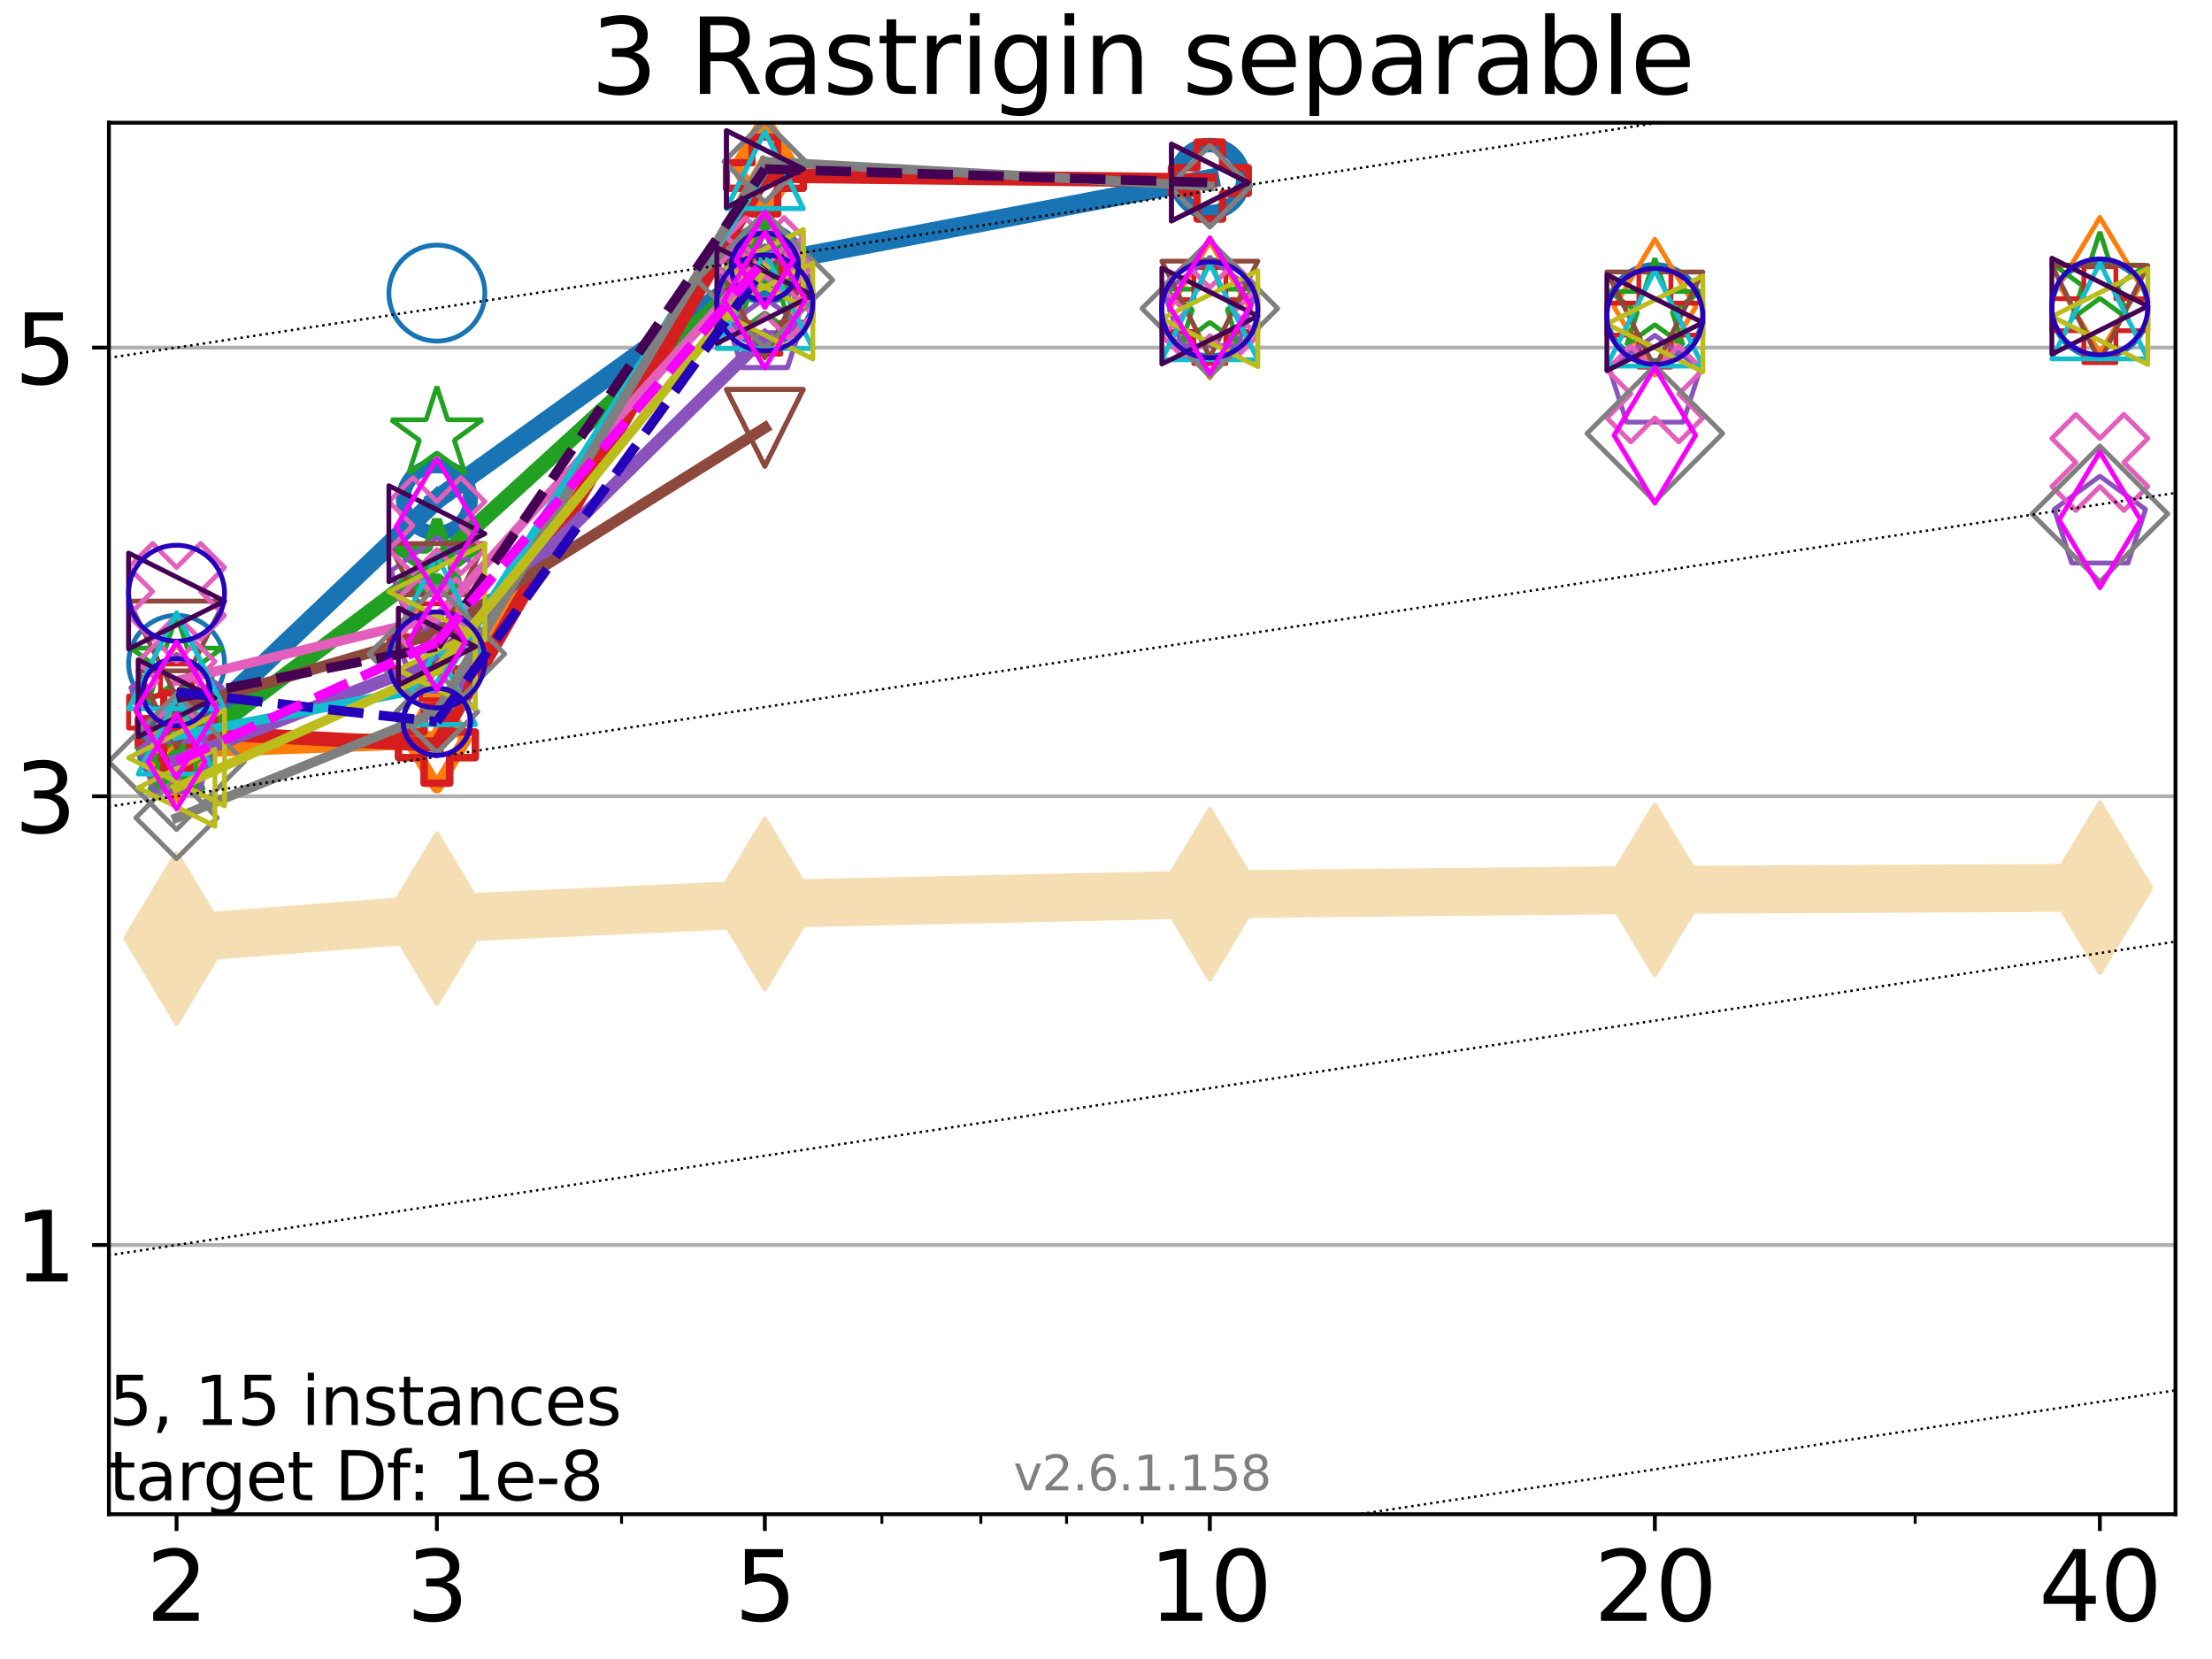 <?xml version="1.0" encoding="utf-8" standalone="no"?>
<!DOCTYPE svg PUBLIC "-//W3C//DTD SVG 1.1//EN"
  "http://www.w3.org/Graphics/SVG/1.1/DTD/svg11.dtd">
<svg xmlns:xlink="http://www.w3.org/1999/xlink" width="460.8pt" height="345.6pt" viewBox="0 0 460.8 345.6" xmlns="http://www.w3.org/2000/svg" version="1.1">
 <defs>
  <style type="text/css">*{stroke-linejoin: round; stroke-linecap: butt}</style>
 </defs>
 <g id="figure_1">
  <g id="patch_1">
   <path d="M 0 345.6 
L 460.8 345.6 
L 460.8 0 
L 0 0 
z
" style="fill: #ffffff"/>
  </g>
  <g id="axes_1">
   <g id="patch_2">
    <path d="M 22.69 315.44 
L 453.192 315.44 
L 453.192 25.56 
L 22.69 25.56 
z
" style="fill: #ffffff"/>
   </g>
   <g id="line2d_1">
    <path d="M 36.781 195.495 
L 91.009 191.363 
L 159.329 188.301 
L 252.032 186.313 
L 344.736 185.383 
L 437.439 184.921 
" clip-path="url(#pe336330603)" style="fill: none; stroke: #f5deb3; stroke-width: 10; stroke-linecap: square"/>
    <defs>
     <path id="m68d08ac79d" d="M -0 17.678 
L 10.607 0 
L 0 -17.678 
L -10.607 -0 
z
" style="stroke: #f5deb3; stroke-linejoin: miter"/>
    </defs>
    <g clip-path="url(#pe336330603)">
     <use xlink:href="#m68d08ac79d" x="36.781" y="195.495" style="fill: #f5deb3; stroke: #f5deb3; stroke-linejoin: miter"/>
     <use xlink:href="#m68d08ac79d" x="91.009" y="191.363" style="fill: #f5deb3; stroke: #f5deb3; stroke-linejoin: miter"/>
     <use xlink:href="#m68d08ac79d" x="159.329" y="188.301" style="fill: #f5deb3; stroke: #f5deb3; stroke-linejoin: miter"/>
     <use xlink:href="#m68d08ac79d" x="252.032" y="186.313" style="fill: #f5deb3; stroke: #f5deb3; stroke-linejoin: miter"/>
     <use xlink:href="#m68d08ac79d" x="344.736" y="185.383" style="fill: #f5deb3; stroke: #f5deb3; stroke-linejoin: miter"/>
     <use xlink:href="#m68d08ac79d" x="437.439" y="184.921" style="fill: #f5deb3; stroke: #f5deb3; stroke-linejoin: miter"/>
    </g>
   </g>
   <g id="matplotlib.axis_1">
    <g id="xtick_1">
     <g id="line2d_2">
      <defs>
       <path id="mda32bd37b6" d="M 0 0 
L 0 3.5 
" style="stroke: #000000; stroke-width: 0.8"/>
      </defs>
      <g>
       <use xlink:href="#mda32bd37b6" x="36.781" y="315.44" style="stroke: #000000; stroke-width: 0.8"/>
      </g>
     </g>
     <g id="text_1">
      <!-- 2 -->
      <g transform="translate(30.419 337.637)scale(0.2 -0.2)">
       <defs>
        <path id="DejaVuSans-32" d="M 1228 531 
L 3431 531 
L 3431 0 
L 469 0 
L 469 531 
Q 828 903 1448 1529 
Q 2069 2156 2228 2338 
Q 2531 2678 2651 2914 
Q 2772 3150 2772 3378 
Q 2772 3750 2511 3984 
Q 2250 4219 1831 4219 
Q 1534 4219 1204 4116 
Q 875 4013 500 3803 
L 500 4441 
Q 881 4594 1212 4672 
Q 1544 4750 1819 4750 
Q 2544 4750 2975 4387 
Q 3406 4025 3406 3419 
Q 3406 3131 3298 2873 
Q 3191 2616 2906 2266 
Q 2828 2175 2409 1742 
Q 1991 1309 1228 531 
z
" transform="scale(0.016)"/>
       </defs>
       <use xlink:href="#DejaVuSans-32"/>
      </g>
     </g>
    </g>
    <g id="xtick_2">
     <g id="line2d_3">
      <g>
       <use xlink:href="#mda32bd37b6" x="91.009" y="315.44" style="stroke: #000000; stroke-width: 0.8"/>
      </g>
     </g>
     <g id="text_2">
      <!-- 3 -->
      <g transform="translate(84.647 337.637)scale(0.2 -0.2)">
       <defs>
        <path id="DejaVuSans-33" d="M 2597 2516 
Q 3050 2419 3304 2112 
Q 3559 1806 3559 1356 
Q 3559 666 3084 287 
Q 2609 -91 1734 -91 
Q 1441 -91 1130 -33 
Q 819 25 488 141 
L 488 750 
Q 750 597 1062 519 
Q 1375 441 1716 441 
Q 2309 441 2620 675 
Q 2931 909 2931 1356 
Q 2931 1769 2642 2001 
Q 2353 2234 1838 2234 
L 1294 2234 
L 1294 2753 
L 1863 2753 
Q 2328 2753 2575 2939 
Q 2822 3125 2822 3475 
Q 2822 3834 2567 4026 
Q 2313 4219 1838 4219 
Q 1578 4219 1281 4162 
Q 984 4106 628 3988 
L 628 4550 
Q 988 4650 1302 4700 
Q 1616 4750 1894 4750 
Q 2613 4750 3031 4423 
Q 3450 4097 3450 3541 
Q 3450 3153 3228 2886 
Q 3006 2619 2597 2516 
z
" transform="scale(0.016)"/>
       </defs>
       <use xlink:href="#DejaVuSans-33"/>
      </g>
     </g>
    </g>
    <g id="xtick_3">
     <g id="line2d_4">
      <g>
       <use xlink:href="#mda32bd37b6" x="159.329" y="315.44" style="stroke: #000000; stroke-width: 0.8"/>
      </g>
     </g>
     <g id="text_3">
      <!-- 5 -->
      <g transform="translate(152.966 337.637)scale(0.2 -0.2)">
       <defs>
        <path id="DejaVuSans-35" d="M 691 4666 
L 3169 4666 
L 3169 4134 
L 1269 4134 
L 1269 2991 
Q 1406 3038 1543 3061 
Q 1681 3084 1819 3084 
Q 2600 3084 3056 2656 
Q 3513 2228 3513 1497 
Q 3513 744 3044 326 
Q 2575 -91 1722 -91 
Q 1428 -91 1123 -41 
Q 819 9 494 109 
L 494 744 
Q 775 591 1075 516 
Q 1375 441 1709 441 
Q 2250 441 2565 725 
Q 2881 1009 2881 1497 
Q 2881 1984 2565 2268 
Q 2250 2553 1709 2553 
Q 1456 2553 1204 2497 
Q 953 2441 691 2322 
L 691 4666 
z
" transform="scale(0.016)"/>
       </defs>
       <use xlink:href="#DejaVuSans-35"/>
      </g>
     </g>
    </g>
    <g id="xtick_4">
     <g id="line2d_5">
      <g>
       <use xlink:href="#mda32bd37b6" x="252.032" y="315.44" style="stroke: #000000; stroke-width: 0.8"/>
      </g>
     </g>
     <g id="text_4">
      <!-- 10 -->
      <g transform="translate(239.307 337.637)scale(0.2 -0.2)">
       <defs>
        <path id="DejaVuSans-31" d="M 794 531 
L 1825 531 
L 1825 4091 
L 703 3866 
L 703 4441 
L 1819 4666 
L 2450 4666 
L 2450 531 
L 3481 531 
L 3481 0 
L 794 0 
L 794 531 
z
" transform="scale(0.016)"/>
        <path id="DejaVuSans-30" d="M 2034 4250 
Q 1547 4250 1301 3770 
Q 1056 3291 1056 2328 
Q 1056 1369 1301 889 
Q 1547 409 2034 409 
Q 2525 409 2770 889 
Q 3016 1369 3016 2328 
Q 3016 3291 2770 3770 
Q 2525 4250 2034 4250 
z
M 2034 4750 
Q 2819 4750 3233 4129 
Q 3647 3509 3647 2328 
Q 3647 1150 3233 529 
Q 2819 -91 2034 -91 
Q 1250 -91 836 529 
Q 422 1150 422 2328 
Q 422 3509 836 4129 
Q 1250 4750 2034 4750 
z
" transform="scale(0.016)"/>
       </defs>
       <use xlink:href="#DejaVuSans-31"/>
       <use xlink:href="#DejaVuSans-30" x="63.623"/>
      </g>
     </g>
    </g>
    <g id="xtick_5">
     <g id="line2d_6">
      <g>
       <use xlink:href="#mda32bd37b6" x="344.736" y="315.44" style="stroke: #000000; stroke-width: 0.8"/>
      </g>
     </g>
     <g id="text_5">
      <!-- 20 -->
      <g transform="translate(332.011 337.637)scale(0.2 -0.2)">
       <use xlink:href="#DejaVuSans-32"/>
       <use xlink:href="#DejaVuSans-30" x="63.623"/>
      </g>
     </g>
    </g>
    <g id="xtick_6">
     <g id="line2d_7">
      <g>
       <use xlink:href="#mda32bd37b6" x="437.439" y="315.44" style="stroke: #000000; stroke-width: 0.8"/>
      </g>
     </g>
     <g id="text_6">
      <!-- 40 -->
      <g transform="translate(424.714 337.637)scale(0.2 -0.2)">
       <defs>
        <path id="DejaVuSans-34" d="M 2419 4116 
L 825 1625 
L 2419 1625 
L 2419 4116 
z
M 2253 4666 
L 3047 4666 
L 3047 1625 
L 3713 1625 
L 3713 1100 
L 3047 1100 
L 3047 0 
L 2419 0 
L 2419 1100 
L 313 1100 
L 313 1709 
L 2253 4666 
z
" transform="scale(0.016)"/>
       </defs>
       <use xlink:href="#DejaVuSans-34"/>
       <use xlink:href="#DejaVuSans-30" x="63.623"/>
      </g>
     </g>
    </g>
    <g id="xtick_7">
     <g id="line2d_8">
      <defs>
       <path id="m7bf7f57abf" d="M 0 0 
L 0 2 
" style="stroke: #000000; stroke-width: 0.6"/>
      </defs>
      <g>
       <use xlink:href="#m7bf7f57abf" x="129.485" y="315.44" style="stroke: #000000; stroke-width: 0.6"/>
      </g>
     </g>
    </g>
    <g id="xtick_8">
     <g id="line2d_9">
      <g>
       <use xlink:href="#m7bf7f57abf" x="183.713" y="315.44" style="stroke: #000000; stroke-width: 0.6"/>
      </g>
     </g>
    </g>
    <g id="xtick_9">
     <g id="line2d_10">
      <g>
       <use xlink:href="#m7bf7f57abf" x="204.329" y="315.44" style="stroke: #000000; stroke-width: 0.6"/>
      </g>
     </g>
    </g>
    <g id="xtick_10">
     <g id="line2d_11">
      <g>
       <use xlink:href="#m7bf7f57abf" x="222.188" y="315.44" style="stroke: #000000; stroke-width: 0.6"/>
      </g>
     </g>
    </g>
    <g id="xtick_11">
     <g id="line2d_12">
      <g>
       <use xlink:href="#m7bf7f57abf" x="237.941" y="315.44" style="stroke: #000000; stroke-width: 0.6"/>
      </g>
     </g>
    </g>
    <g id="xtick_12">
     <g id="line2d_13">
      <g>
       <use xlink:href="#m7bf7f57abf" x="398.964" y="315.44" style="stroke: #000000; stroke-width: 0.6"/>
      </g>
     </g>
    </g>
   </g>
   <g id="matplotlib.axis_2">
    <g id="ytick_1">
     <g id="line2d_14">
      <path d="M 22.69 259.357 
L 453.192 259.357 
" clip-path="url(#pe336330603)" style="fill: none; stroke: #b0b0b0; stroke-width: 0.8; stroke-linecap: square"/>
     </g>
     <g id="line2d_15">
      <defs>
       <path id="mabcf4f6f41" d="M 0 0 
L -3.5 0 
" style="stroke: #000000; stroke-width: 0.8"/>
      </defs>
      <g>
       <use xlink:href="#mabcf4f6f41" x="22.69" y="259.357" style="stroke: #000000; stroke-width: 0.8"/>
      </g>
     </g>
     <g id="text_7">
      <!-- 1 -->
      <g transform="translate(2.965 266.955)scale(0.2 -0.2)">
       <use xlink:href="#DejaVuSans-31"/>
      </g>
     </g>
    </g>
    <g id="ytick_2">
     <g id="line2d_16">
      <path d="M 22.69 165.885 
L 453.192 165.885 
" clip-path="url(#pe336330603)" style="fill: none; stroke: #b0b0b0; stroke-width: 0.8; stroke-linecap: square"/>
     </g>
     <g id="line2d_17">
      <g>
       <use xlink:href="#mabcf4f6f41" x="22.69" y="165.885" style="stroke: #000000; stroke-width: 0.8"/>
      </g>
     </g>
     <g id="text_8">
      <!-- 3 -->
      <g transform="translate(2.965 173.483)scale(0.2 -0.2)">
       <use xlink:href="#DejaVuSans-33"/>
      </g>
     </g>
    </g>
    <g id="ytick_3">
     <g id="line2d_18">
      <path d="M 22.69 72.412 
L 453.192 72.412 
" clip-path="url(#pe336330603)" style="fill: none; stroke: #b0b0b0; stroke-width: 0.8; stroke-linecap: square"/>
     </g>
     <g id="line2d_19">
      <g>
       <use xlink:href="#mabcf4f6f41" x="22.69" y="72.412" style="stroke: #000000; stroke-width: 0.8"/>
      </g>
     </g>
     <g id="text_9">
      <!-- 5 -->
      <g transform="translate(2.965 80.011)scale(0.2 -0.2)">
       <use xlink:href="#DejaVuSans-35"/>
      </g>
     </g>
    </g>
   </g>
   <g id="line2d_20">
    <path d="M 36.781 155.638 
L 91.009 104.044 
" clip-path="url(#pe336330603)" style="fill: none; stroke: #1874b4; stroke-width: 4; stroke-linecap: square"/>
    <defs>
     <path id="m17c93ee0f5" d="M 0 7 
C 1.856 7 3.637 6.262 4.95 4.95 
C 6.262 3.637 7 1.856 7 0 
C 7 -1.856 6.262 -3.637 4.95 -4.95 
C 3.637 -6.262 1.856 -7 0 -7 
C -1.856 -7 -3.637 -6.262 -4.95 -4.95 
C -6.262 -3.637 -7 -1.856 -7 0 
C -7 1.856 -6.262 3.637 -4.95 4.95 
C -3.637 6.262 -1.856 7 0 7 
z
" style="stroke: #1874b4; stroke-width: 3"/>
    </defs>
    <g clip-path="url(#pe336330603)">
     <use xlink:href="#m17c93ee0f5" x="36.781" y="155.638" style="fill-opacity: 0; stroke: #1874b4; stroke-width: 3"/>
     <use xlink:href="#m17c93ee0f5" x="91.009" y="104.044" style="fill-opacity: 0; stroke: #1874b4; stroke-width: 3"/>
    </g>
   </g>
   <g id="line2d_21">
    <path d="M 91.009 104.044 
L 159.329 54.949 
" clip-path="url(#pe336330603)" style="fill: none; stroke: #1874b4; stroke-width: 4; stroke-linecap: square"/>
    <g clip-path="url(#pe336330603)">
     <use xlink:href="#m17c93ee0f5" x="91.009" y="104.044" style="fill-opacity: 0; stroke: #1874b4; stroke-width: 3"/>
     <use xlink:href="#m17c93ee0f5" x="159.329" y="54.949" style="fill-opacity: 0; stroke: #1874b4; stroke-width: 3"/>
    </g>
   </g>
   <g id="line2d_22">
    <path d="M 159.329 54.949 
L 252.032 37.216 
" clip-path="url(#pe336330603)" style="fill: none; stroke: #1874b4; stroke-width: 4; stroke-linecap: square"/>
    <g clip-path="url(#pe336330603)">
     <use xlink:href="#m17c93ee0f5" x="159.329" y="54.949" style="fill-opacity: 0; stroke: #1874b4; stroke-width: 3"/>
     <use xlink:href="#m17c93ee0f5" x="252.032" y="37.216" style="fill-opacity: 0; stroke: #1874b4; stroke-width: 3"/>
    </g>
   </g>
   <g id="line2d_23">
    <path d="M 252.032 37.216 
" clip-path="url(#pe336330603)" style="fill: none; stroke: #1874b4; stroke-width: 4; stroke-linecap: square"/>
    <g clip-path="url(#pe336330603)">
     <use xlink:href="#m17c93ee0f5" x="252.032" y="37.216" style="fill-opacity: 0; stroke: #1874b4; stroke-width: 3"/>
    </g>
   </g>
   <g id="line2d_24"/>
   <g id="line2d_25">
    <defs>
     <path id="mb7d9929442" d="M 0 10 
C 2.652 10 5.196 8.946 7.071 7.071 
C 8.946 5.196 10 2.652 10 0 
C 10 -2.652 8.946 -5.196 7.071 -7.071 
C 5.196 -8.946 2.652 -10 0 -10 
C -2.652 -10 -5.196 -8.946 -7.071 -7.071 
C -8.946 -5.196 -10 -2.652 -10 0 
C -10 2.652 -8.946 5.196 -7.071 7.071 
C -5.196 8.946 -2.652 10 0 10 
z
" style="stroke: #1874b4"/>
    </defs>
    <g clip-path="url(#pe336330603)">
     <use xlink:href="#mb7d9929442" x="36.781" y="138.19" style="fill-opacity: 0; stroke: #1874b4"/>
     <use xlink:href="#mb7d9929442" x="91.009" y="61.06" style="fill-opacity: 0; stroke: #1874b4"/>
     <use xlink:href="#mb7d9929442" x="159.329" y="61.718" style="fill-opacity: 0; stroke: #1874b4"/>
     <use xlink:href="#mb7d9929442" x="252.032" y="64.117" style="fill-opacity: 0; stroke: #1874b4"/>
     <use xlink:href="#mb7d9929442" x="344.736" y="65.106" style="fill-opacity: 0; stroke: #1874b4"/>
     <use xlink:href="#mb7d9929442" x="437.439" y="64.471" style="fill-opacity: 0; stroke: #1874b4"/>
    </g>
   </g>
   <g id="line2d_26">
    <path d="M 36.781 156.103 
L 91.009 154.082 
" clip-path="url(#pe336330603)" style="fill: none; stroke: #ff7d0b; stroke-width: 3.667; stroke-linecap: square"/>
    <defs>
     <path id="m47d65a038b" d="M -0 9.899 
L 5.94 0 
L 0 -9.899 
L -5.94 -0 
z
" style="stroke: #ff7d0b; stroke-width: 2.5; stroke-linejoin: miter"/>
    </defs>
    <g clip-path="url(#pe336330603)">
     <use xlink:href="#m47d65a038b" x="36.781" y="156.103" style="fill-opacity: 0; stroke: #ff7d0b; stroke-width: 2.5; stroke-linejoin: miter"/>
     <use xlink:href="#m47d65a038b" x="91.009" y="154.082" style="fill-opacity: 0; stroke: #ff7d0b; stroke-width: 2.5; stroke-linejoin: miter"/>
    </g>
   </g>
   <g id="line2d_27">
    <path d="M 91.009 154.082 
L 159.329 34.773 
" clip-path="url(#pe336330603)" style="fill: none; stroke: #ff7d0b; stroke-width: 3.667; stroke-linecap: square"/>
    <g clip-path="url(#pe336330603)">
     <use xlink:href="#m47d65a038b" x="91.009" y="154.082" style="fill-opacity: 0; stroke: #ff7d0b; stroke-width: 2.5; stroke-linejoin: miter"/>
     <use xlink:href="#m47d65a038b" x="159.329" y="34.773" style="fill-opacity: 0; stroke: #ff7d0b; stroke-width: 2.5; stroke-linejoin: miter"/>
    </g>
   </g>
   <g id="line2d_28">
    <path d="M 159.329 34.773 
" clip-path="url(#pe336330603)" style="fill: none; stroke: #ff7d0b; stroke-width: 3.667; stroke-linecap: square"/>
    <g clip-path="url(#pe336330603)">
     <use xlink:href="#m47d65a038b" x="159.329" y="34.773" style="fill-opacity: 0; stroke: #ff7d0b; stroke-width: 2.5; stroke-linejoin: miter"/>
    </g>
   </g>
   <g id="line2d_29"/>
   <g id="line2d_30">
    <defs>
     <path id="m109d61abcd" d="M -0 14.142 
L 8.485 0 
L -0 -14.142 
L -8.485 -0 
z
" style="stroke: #ff7d0b; stroke-linejoin: miter"/>
    </defs>
    <g clip-path="url(#pe336330603)">
     <use xlink:href="#m109d61abcd" x="36.781" y="148.315" style="fill-opacity: 0; stroke: #ff7d0b; stroke-linejoin: miter"/>
     <use xlink:href="#m109d61abcd" x="91.009" y="134.537" style="fill-opacity: 0; stroke: #ff7d0b; stroke-linejoin: miter"/>
     <use xlink:href="#m109d61abcd" x="159.329" y="60.429" style="fill-opacity: 0; stroke: #ff7d0b; stroke-linejoin: miter"/>
     <use xlink:href="#m109d61abcd" x="252.032" y="64.55" style="fill-opacity: 0; stroke: #ff7d0b; stroke-linejoin: miter"/>
     <use xlink:href="#m109d61abcd" x="344.736" y="63.993" style="fill-opacity: 0; stroke: #ff7d0b; stroke-linejoin: miter"/>
     <use xlink:href="#m109d61abcd" x="437.439" y="59.429" style="fill-opacity: 0; stroke: #ff7d0b; stroke-linejoin: miter"/>
    </g>
   </g>
   <g id="line2d_31">
    <path d="M 36.781 157.723 
L 91.009 116.977 
" clip-path="url(#pe336330603)" style="fill: none; stroke: #22a022; stroke-width: 3.333; stroke-linecap: square"/>
    <defs>
     <path id="m110c1e8824" d="M 0 -8.7 
L -1.953 -2.688 
L -8.274 -2.688 
L -3.16 1.027 
L -5.114 7.038 
L -0 3.323 
L 5.114 7.038 
L 3.16 1.027 
L 8.274 -2.688 
L 1.953 -2.688 
z
" style="stroke: #22a022; stroke-width: 2; stroke-linejoin: bevel"/>
    </defs>
    <g clip-path="url(#pe336330603)">
     <use xlink:href="#m110c1e8824" x="36.781" y="157.723" style="fill-opacity: 0; stroke: #22a022; stroke-width: 2; stroke-linejoin: bevel"/>
     <use xlink:href="#m110c1e8824" x="91.009" y="116.977" style="fill-opacity: 0; stroke: #22a022; stroke-width: 2; stroke-linejoin: bevel"/>
    </g>
   </g>
   <g id="line2d_32">
    <path d="M 91.009 116.977 
L 159.329 54.577 
" clip-path="url(#pe336330603)" style="fill: none; stroke: #22a022; stroke-width: 3.333; stroke-linecap: square"/>
    <g clip-path="url(#pe336330603)">
     <use xlink:href="#m110c1e8824" x="91.009" y="116.977" style="fill-opacity: 0; stroke: #22a022; stroke-width: 2; stroke-linejoin: bevel"/>
     <use xlink:href="#m110c1e8824" x="159.329" y="54.577" style="fill-opacity: 0; stroke: #22a022; stroke-width: 2; stroke-linejoin: bevel"/>
    </g>
   </g>
   <g id="line2d_33">
    <path d="M 159.329 54.577 
" clip-path="url(#pe336330603)" style="fill: none; stroke: #22a022; stroke-width: 3.333; stroke-linecap: square"/>
    <g clip-path="url(#pe336330603)">
     <use xlink:href="#m110c1e8824" x="159.329" y="54.577" style="fill-opacity: 0; stroke: #22a022; stroke-width: 2; stroke-linejoin: bevel"/>
    </g>
   </g>
   <g id="line2d_34"/>
   <g id="line2d_35">
    <defs>
     <path id="m987910f159" d="M 0 -10 
L -2.245 -3.09 
L -9.511 -3.09 
L -3.633 1.18 
L -5.878 8.09 
L -0 3.82 
L 5.878 8.09 
L 3.633 1.18 
L 9.511 -3.09 
L 2.245 -3.09 
z
" style="stroke: #22a022; stroke-linejoin: bevel"/>
    </defs>
    <g clip-path="url(#pe336330603)">
     <use xlink:href="#m987910f159" x="36.781" y="138.102" style="fill-opacity: 0; stroke: #22a022; stroke-linejoin: bevel"/>
     <use xlink:href="#m987910f159" x="91.009" y="90.54" style="fill-opacity: 0; stroke: #22a022; stroke-linejoin: bevel"/>
     <use xlink:href="#m987910f159" x="159.329" y="61.377" style="fill-opacity: 0; stroke: #22a022; stroke-linejoin: bevel"/>
     <use xlink:href="#m987910f159" x="252.032" y="63.331" style="fill-opacity: 0; stroke: #22a022; stroke-linejoin: bevel"/>
     <use xlink:href="#m987910f159" x="344.736" y="63.815" style="fill-opacity: 0; stroke: #22a022; stroke-linejoin: bevel"/>
     <use xlink:href="#m987910f159" x="437.439" y="58.326" style="fill-opacity: 0; stroke: #22a022; stroke-linejoin: bevel"/>
    </g>
   </g>
   <g id="line2d_36">
    <path d="M 36.781 152.366 
L 91.009 155.159 
" clip-path="url(#pe336330603)" style="fill: none; stroke: #d61e1f; stroke-width: 3; stroke-linecap: square"/>
    <defs>
     <path id="m84e1aa0bcb" d="M -2.667 8 
L 2.667 8 
L 2.667 2.667 
L 8 2.667 
L 8 -2.667 
L 2.667 -2.667 
L 2.667 -8 
L -2.667 -8 
L -2.667 -2.667 
L -8 -2.667 
L -8 2.667 
L -2.667 2.667 
z
" style="stroke: #d61e1f; stroke-width: 1.5; stroke-linejoin: miter"/>
    </defs>
    <g clip-path="url(#pe336330603)">
     <use xlink:href="#m84e1aa0bcb" x="36.781" y="152.366" style="fill-opacity: 0; stroke: #d61e1f; stroke-width: 1.5; stroke-linejoin: miter"/>
     <use xlink:href="#m84e1aa0bcb" x="91.009" y="155.159" style="fill-opacity: 0; stroke: #d61e1f; stroke-width: 1.5; stroke-linejoin: miter"/>
    </g>
   </g>
   <g id="line2d_37">
    <path d="M 91.009 155.159 
L 159.329 36.571 
" clip-path="url(#pe336330603)" style="fill: none; stroke: #d61e1f; stroke-width: 3; stroke-linecap: square"/>
    <g clip-path="url(#pe336330603)">
     <use xlink:href="#m84e1aa0bcb" x="91.009" y="155.159" style="fill-opacity: 0; stroke: #d61e1f; stroke-width: 1.5; stroke-linejoin: miter"/>
     <use xlink:href="#m84e1aa0bcb" x="159.329" y="36.571" style="fill-opacity: 0; stroke: #d61e1f; stroke-width: 1.5; stroke-linejoin: miter"/>
    </g>
   </g>
   <g id="line2d_38">
    <path d="M 159.329 36.571 
L 252.032 37.609 
" clip-path="url(#pe336330603)" style="fill: none; stroke: #d61e1f; stroke-width: 3; stroke-linecap: square"/>
    <g clip-path="url(#pe336330603)">
     <use xlink:href="#m84e1aa0bcb" x="159.329" y="36.571" style="fill-opacity: 0; stroke: #d61e1f; stroke-width: 1.5; stroke-linejoin: miter"/>
     <use xlink:href="#m84e1aa0bcb" x="252.032" y="37.609" style="fill-opacity: 0; stroke: #d61e1f; stroke-width: 1.5; stroke-linejoin: miter"/>
    </g>
   </g>
   <g id="line2d_39">
    <path d="M 252.032 37.609 
" clip-path="url(#pe336330603)" style="fill: none; stroke: #d61e1f; stroke-width: 3; stroke-linecap: square"/>
    <g clip-path="url(#pe336330603)">
     <use xlink:href="#m84e1aa0bcb" x="252.032" y="37.609" style="fill-opacity: 0; stroke: #d61e1f; stroke-width: 1.5; stroke-linejoin: miter"/>
    </g>
   </g>
   <g id="line2d_40"/>
   <g id="line2d_41">
    <defs>
     <path id="me4811891f4" d="M -3.333 10 
L 3.333 10 
L 3.333 3.333 
L 10 3.333 
L 10 -3.333 
L 3.333 -3.333 
L 3.333 -10 
L -3.333 -10 
L -3.333 -3.333 
L -10 -3.333 
L -10 3.333 
L -3.333 3.333 
z
" style="stroke: #d61e1f; stroke-linejoin: miter"/>
    </defs>
    <g clip-path="url(#pe336330603)">
     <use xlink:href="#me4811891f4" x="36.781" y="148.328" style="fill-opacity: 0; stroke: #d61e1f; stroke-linejoin: miter"/>
     <use xlink:href="#me4811891f4" x="91.009" y="135.78" style="fill-opacity: 0; stroke: #d61e1f; stroke-linejoin: miter"/>
     <use xlink:href="#me4811891f4" x="159.329" y="63.782" style="fill-opacity: 0; stroke: #d61e1f; stroke-linejoin: miter"/>
     <use xlink:href="#me4811891f4" x="252.032" y="65.739" style="fill-opacity: 0; stroke: #d61e1f; stroke-linejoin: miter"/>
     <use xlink:href="#me4811891f4" x="344.736" y="66.479" style="fill-opacity: 0; stroke: #d61e1f; stroke-linejoin: miter"/>
     <use xlink:href="#me4811891f4" x="437.439" y="65.556" style="fill-opacity: 0; stroke: #d61e1f; stroke-linejoin: miter"/>
    </g>
   </g>
   <g id="line2d_42">
    <path d="M 36.781 158.381 
L 91.009 137.453 
" clip-path="url(#pe336330603)" style="fill: none; stroke: #8a52bd; stroke-width: 2.667; stroke-linecap: square"/>
    <defs>
     <path id="m21cb05ef63" d="M 0 -8 
L -7.608 -2.472 
L -4.702 6.472 
L 4.702 6.472 
L 7.608 -2.472 
z
" style="stroke: #8a52bd; stroke-linejoin: miter"/>
    </defs>
    <g clip-path="url(#pe336330603)">
     <use xlink:href="#m21cb05ef63" x="36.781" y="158.381" style="fill-opacity: 0; stroke: #8a52bd; stroke-linejoin: miter"/>
     <use xlink:href="#m21cb05ef63" x="91.009" y="137.453" style="fill-opacity: 0; stroke: #8a52bd; stroke-linejoin: miter"/>
    </g>
   </g>
   <g id="line2d_43">
    <path d="M 91.009 137.453 
L 159.329 70.107 
" clip-path="url(#pe336330603)" style="fill: none; stroke: #8a52bd; stroke-width: 2.667; stroke-linecap: square"/>
    <g clip-path="url(#pe336330603)">
     <use xlink:href="#m21cb05ef63" x="91.009" y="137.453" style="fill-opacity: 0; stroke: #8a52bd; stroke-linejoin: miter"/>
     <use xlink:href="#m21cb05ef63" x="159.329" y="70.107" style="fill-opacity: 0; stroke: #8a52bd; stroke-linejoin: miter"/>
    </g>
   </g>
   <g id="line2d_44">
    <path d="M 159.329 70.107 
" clip-path="url(#pe336330603)" style="fill: none; stroke: #8a52bd; stroke-width: 2.667; stroke-linecap: square"/>
    <g clip-path="url(#pe336330603)">
     <use xlink:href="#m21cb05ef63" x="159.329" y="70.107" style="fill-opacity: 0; stroke: #8a52bd; stroke-linejoin: miter"/>
    </g>
   </g>
   <g id="line2d_45"/>
   <g id="line2d_46">
    <defs>
     <path id="m7f559b7601" d="M 0 -10 
L -9.511 -3.09 
L -5.878 8.09 
L 5.878 8.09 
L 9.511 -3.09 
z
" style="stroke: #8a52bd; stroke-linejoin: miter"/>
    </defs>
    <g clip-path="url(#pe336330603)">
     <use xlink:href="#m7f559b7601" x="36.781" y="146.343" style="fill-opacity: 0; stroke: #8a52bd; stroke-linejoin: miter"/>
     <use xlink:href="#m7f559b7601" x="91.009" y="121.988" style="fill-opacity: 0; stroke: #8a52bd; stroke-linejoin: miter"/>
     <use xlink:href="#m7f559b7601" x="159.329" y="61.196" style="fill-opacity: 0; stroke: #8a52bd; stroke-linejoin: miter"/>
     <use xlink:href="#m7f559b7601" x="252.032" y="63.876" style="fill-opacity: 0; stroke: #8a52bd; stroke-linejoin: miter"/>
     <use xlink:href="#m7f559b7601" x="344.736" y="79.847" style="fill-opacity: 0; stroke: #8a52bd; stroke-linejoin: miter"/>
     <use xlink:href="#m7f559b7601" x="437.439" y="109.197" style="fill-opacity: 0; stroke: #8a52bd; stroke-linejoin: miter"/>
    </g>
   </g>
   <g id="line2d_47">
    <path d="M 36.781 147.745 
L 91.009 131.884 
" clip-path="url(#pe336330603)" style="fill: none; stroke: #8c493c; stroke-width: 2.333; stroke-linecap: square"/>
    <defs>
     <path id="mdd0cb1670a" d="M -0 8 
L 8 -8 
L -8 -8 
z
" style="stroke: #8c493c; stroke-linejoin: miter"/>
    </defs>
    <g clip-path="url(#pe336330603)">
     <use xlink:href="#mdd0cb1670a" x="36.781" y="147.745" style="fill-opacity: 0; stroke: #8c493c; stroke-linejoin: miter"/>
     <use xlink:href="#mdd0cb1670a" x="91.009" y="131.884" style="fill-opacity: 0; stroke: #8c493c; stroke-linejoin: miter"/>
    </g>
   </g>
   <g id="line2d_48">
    <path d="M 91.009 131.884 
L 159.329 89.13 
" clip-path="url(#pe336330603)" style="fill: none; stroke: #8c493c; stroke-width: 2.333; stroke-linecap: square"/>
    <g clip-path="url(#pe336330603)">
     <use xlink:href="#mdd0cb1670a" x="91.009" y="131.884" style="fill-opacity: 0; stroke: #8c493c; stroke-linejoin: miter"/>
     <use xlink:href="#mdd0cb1670a" x="159.329" y="89.13" style="fill-opacity: 0; stroke: #8c493c; stroke-linejoin: miter"/>
    </g>
   </g>
   <g id="line2d_49">
    <path d="M 159.329 89.13 
" clip-path="url(#pe336330603)" style="fill: none; stroke: #8c493c; stroke-width: 2.333; stroke-linecap: square"/>
    <g clip-path="url(#pe336330603)">
     <use xlink:href="#mdd0cb1670a" x="159.329" y="89.13" style="fill-opacity: 0; stroke: #8c493c; stroke-linejoin: miter"/>
    </g>
   </g>
   <g id="line2d_50"/>
   <g id="line2d_51">
    <defs>
     <path id="m2381b234a4" d="M -0 10 
L 10 -10 
L -10 -10 
z
" style="stroke: #8c493c; stroke-linejoin: miter"/>
    </defs>
    <g clip-path="url(#pe336330603)">
     <use xlink:href="#m2381b234a4" x="36.781" y="135.228" style="fill-opacity: 0; stroke: #8c493c; stroke-linejoin: miter"/>
     <use xlink:href="#m2381b234a4" x="91.009" y="123.245" style="fill-opacity: 0; stroke: #8c493c; stroke-linejoin: miter"/>
     <use xlink:href="#m2381b234a4" x="159.329" y="64.501" style="fill-opacity: 0; stroke: #8c493c; stroke-linejoin: miter"/>
     <use xlink:href="#m2381b234a4" x="252.032" y="64.405" style="fill-opacity: 0; stroke: #8c493c; stroke-linejoin: miter"/>
     <use xlink:href="#m2381b234a4" x="344.736" y="66.659" style="fill-opacity: 0; stroke: #8c493c; stroke-linejoin: miter"/>
     <use xlink:href="#m2381b234a4" x="437.439" y="65.303" style="fill-opacity: 0; stroke: #8c493c; stroke-linejoin: miter"/>
    </g>
   </g>
   <g id="line2d_52">
    <path d="M 36.781 141.822 
L 91.009 128.605 
" clip-path="url(#pe336330603)" style="fill: none; stroke: #e35fbb; stroke-width: 2; stroke-linecap: square"/>
    <defs>
     <path id="m9ab6315404" d="M -4 8 
L 0 4 
L 4 8 
L 8 4 
L 4 0 
L 8 -4 
L 4 -8 
L 0 -4 
L -4 -8 
L -8 -4 
L -4 0 
L -8 4 
z
" style="stroke: #e35fbb; stroke-linejoin: miter"/>
    </defs>
    <g clip-path="url(#pe336330603)">
     <use xlink:href="#m9ab6315404" x="36.781" y="141.822" style="fill-opacity: 0; stroke: #e35fbb; stroke-linejoin: miter"/>
     <use xlink:href="#m9ab6315404" x="91.009" y="128.605" style="fill-opacity: 0; stroke: #e35fbb; stroke-linejoin: miter"/>
    </g>
   </g>
   <g id="line2d_53">
    <path d="M 91.009 128.605 
L 159.329 53.366 
" clip-path="url(#pe336330603)" style="fill: none; stroke: #e35fbb; stroke-width: 2; stroke-linecap: square"/>
    <g clip-path="url(#pe336330603)">
     <use xlink:href="#m9ab6315404" x="91.009" y="128.605" style="fill-opacity: 0; stroke: #e35fbb; stroke-linejoin: miter"/>
     <use xlink:href="#m9ab6315404" x="159.329" y="53.366" style="fill-opacity: 0; stroke: #e35fbb; stroke-linejoin: miter"/>
    </g>
   </g>
   <g id="line2d_54">
    <path d="M 159.329 53.366 
" clip-path="url(#pe336330603)" style="fill: none; stroke: #e35fbb; stroke-width: 2; stroke-linecap: square"/>
    <g clip-path="url(#pe336330603)">
     <use xlink:href="#m9ab6315404" x="159.329" y="53.366" style="fill-opacity: 0; stroke: #e35fbb; stroke-linejoin: miter"/>
    </g>
   </g>
   <g id="line2d_55"/>
   <g id="line2d_56">
    <defs>
     <path id="m15931990a4" d="M -5 10 
L 0 5 
L 5 10 
L 10 5 
L 5 0 
L 10 -5 
L 5 -10 
L 0 -5 
L -5 -10 
L -10 -5 
L -5 0 
L -10 5 
z
" style="stroke: #e35fbb; stroke-linejoin: miter"/>
    </defs>
    <g clip-path="url(#pe336330603)">
     <use xlink:href="#m15931990a4" x="36.781" y="123.214" style="fill-opacity: 0; stroke: #e35fbb; stroke-linejoin: miter"/>
     <use xlink:href="#m15931990a4" x="91.009" y="109.495" style="fill-opacity: 0; stroke: #e35fbb; stroke-linejoin: miter"/>
     <use xlink:href="#m15931990a4" x="159.329" y="60.522" style="fill-opacity: 0; stroke: #e35fbb; stroke-linejoin: miter"/>
     <use xlink:href="#m15931990a4" x="252.032" y="64.938" style="fill-opacity: 0; stroke: #e35fbb; stroke-linejoin: miter"/>
     <use xlink:href="#m15931990a4" x="344.736" y="82.057" style="fill-opacity: 0; stroke: #e35fbb; stroke-linejoin: miter"/>
     <use xlink:href="#m15931990a4" x="437.439" y="96.339" style="fill-opacity: 0; stroke: #e35fbb; stroke-linejoin: miter"/>
    </g>
   </g>
   <g id="line2d_57">
    <path d="M 36.781 153.25 
L 91.009 142.927 
" clip-path="url(#pe336330603)" style="fill: none; stroke: #11bdcf; stroke-width: 2; stroke-linecap: square"/>
    <defs>
     <path id="m9efa92ef3d" d="M 0 -8 
L -8 8 
L 8 8 
z
" style="stroke: #11bdcf; stroke-linejoin: miter"/>
    </defs>
    <g clip-path="url(#pe336330603)">
     <use xlink:href="#m9efa92ef3d" x="36.781" y="153.25" style="fill-opacity: 0; stroke: #11bdcf; stroke-linejoin: miter"/>
     <use xlink:href="#m9efa92ef3d" x="91.009" y="142.927" style="fill-opacity: 0; stroke: #11bdcf; stroke-linejoin: miter"/>
    </g>
   </g>
   <g id="line2d_58">
    <path d="M 91.009 142.927 
L 159.329 35.435 
" clip-path="url(#pe336330603)" style="fill: none; stroke: #11bdcf; stroke-width: 2; stroke-linecap: square"/>
    <g clip-path="url(#pe336330603)">
     <use xlink:href="#m9efa92ef3d" x="91.009" y="142.927" style="fill-opacity: 0; stroke: #11bdcf; stroke-linejoin: miter"/>
     <use xlink:href="#m9efa92ef3d" x="159.329" y="35.435" style="fill-opacity: 0; stroke: #11bdcf; stroke-linejoin: miter"/>
    </g>
   </g>
   <g id="line2d_59">
    <path d="M 159.329 35.435 
" clip-path="url(#pe336330603)" style="fill: none; stroke: #11bdcf; stroke-width: 2; stroke-linecap: square"/>
    <g clip-path="url(#pe336330603)">
     <use xlink:href="#m9efa92ef3d" x="159.329" y="35.435" style="fill-opacity: 0; stroke: #11bdcf; stroke-linejoin: miter"/>
    </g>
   </g>
   <g id="line2d_60"/>
   <g id="line2d_61">
    <defs>
     <path id="meab932a9f2" d="M 0 -10 
L -10 10 
L 10 10 
z
" style="stroke: #11bdcf; stroke-linejoin: miter"/>
    </defs>
    <g clip-path="url(#pe336330603)">
     <use xlink:href="#meab932a9f2" x="36.781" y="137.658" style="fill-opacity: 0; stroke: #11bdcf; stroke-linejoin: miter"/>
     <use xlink:href="#meab932a9f2" x="91.009" y="125.722" style="fill-opacity: 0; stroke: #11bdcf; stroke-linejoin: miter"/>
     <use xlink:href="#meab932a9f2" x="159.329" y="62.598" style="fill-opacity: 0; stroke: #11bdcf; stroke-linejoin: miter"/>
     <use xlink:href="#meab932a9f2" x="252.032" y="64.937" style="fill-opacity: 0; stroke: #11bdcf; stroke-linejoin: miter"/>
     <use xlink:href="#meab932a9f2" x="344.736" y="66.268" style="fill-opacity: 0; stroke: #11bdcf; stroke-linejoin: miter"/>
     <use xlink:href="#meab932a9f2" x="437.439" y="64.752" style="fill-opacity: 0; stroke: #11bdcf; stroke-linejoin: miter"/>
    </g>
   </g>
   <g id="line2d_62">
    <path d="M 36.781 170.373 
L 91.009 148.317 
" clip-path="url(#pe336330603)" style="fill: none; stroke: #7f7f7f; stroke-width: 2; stroke-linecap: square"/>
    <defs>
     <path id="m228253f245" d="M -0 8.485 
L 8.485 0 
L 0 -8.485 
L -8.485 -0 
z
" style="stroke: #7f7f7f; stroke-linejoin: miter"/>
    </defs>
    <g clip-path="url(#pe336330603)">
     <use xlink:href="#m228253f245" x="36.781" y="170.373" style="fill-opacity: 0; stroke: #7f7f7f; stroke-linejoin: miter"/>
     <use xlink:href="#m228253f245" x="91.009" y="148.317" style="fill-opacity: 0; stroke: #7f7f7f; stroke-linejoin: miter"/>
    </g>
   </g>
   <g id="line2d_63">
    <path d="M 91.009 148.317 
L 159.329 33.652 
" clip-path="url(#pe336330603)" style="fill: none; stroke: #7f7f7f; stroke-width: 2; stroke-linecap: square"/>
    <g clip-path="url(#pe336330603)">
     <use xlink:href="#m228253f245" x="91.009" y="148.317" style="fill-opacity: 0; stroke: #7f7f7f; stroke-linejoin: miter"/>
     <use xlink:href="#m228253f245" x="159.329" y="33.652" style="fill-opacity: 0; stroke: #7f7f7f; stroke-linejoin: miter"/>
    </g>
   </g>
   <g id="line2d_64">
    <path d="M 159.329 33.652 
L 252.032 38.793 
" clip-path="url(#pe336330603)" style="fill: none; stroke: #7f7f7f; stroke-width: 2; stroke-linecap: square"/>
    <g clip-path="url(#pe336330603)">
     <use xlink:href="#m228253f245" x="159.329" y="33.652" style="fill-opacity: 0; stroke: #7f7f7f; stroke-linejoin: miter"/>
     <use xlink:href="#m228253f245" x="252.032" y="38.793" style="fill-opacity: 0; stroke: #7f7f7f; stroke-linejoin: miter"/>
    </g>
   </g>
   <g id="line2d_65">
    <path d="M 252.032 38.793 
" clip-path="url(#pe336330603)" style="fill: none; stroke: #7f7f7f; stroke-width: 2; stroke-linecap: square"/>
    <g clip-path="url(#pe336330603)">
     <use xlink:href="#m228253f245" x="252.032" y="38.793" style="fill-opacity: 0; stroke: #7f7f7f; stroke-linejoin: miter"/>
    </g>
   </g>
   <g id="line2d_66"/>
   <g id="line2d_67">
    <defs>
     <path id="mb20efe0b38" d="M -0 14.142 
L 14.142 0 
L 0 -14.142 
L -14.142 -0 
z
" style="stroke: #7f7f7f; stroke-linejoin: miter"/>
    </defs>
    <g clip-path="url(#pe336330603)">
     <use xlink:href="#mb20efe0b38" x="36.781" y="158.667" style="fill-opacity: 0; stroke: #7f7f7f; stroke-linejoin: miter"/>
     <use xlink:href="#mb20efe0b38" x="91.009" y="136.236" style="fill-opacity: 0; stroke: #7f7f7f; stroke-linejoin: miter"/>
     <use xlink:href="#mb20efe0b38" x="159.329" y="58.334" style="fill-opacity: 0; stroke: #7f7f7f; stroke-linejoin: miter"/>
     <use xlink:href="#mb20efe0b38" x="252.032" y="64.261" style="fill-opacity: 0; stroke: #7f7f7f; stroke-linejoin: miter"/>
     <use xlink:href="#mb20efe0b38" x="344.736" y="90.313" style="fill-opacity: 0; stroke: #7f7f7f; stroke-linejoin: miter"/>
     <use xlink:href="#mb20efe0b38" x="437.439" y="107.053" style="fill-opacity: 0; stroke: #7f7f7f; stroke-linejoin: miter"/>
    </g>
   </g>
   <g id="line2d_68">
    <path d="M 36.781 164.107 
L 91.009 139.552 
" clip-path="url(#pe336330603)" style="fill: none; stroke: #bcbd1a; stroke-width: 2; stroke-linecap: square"/>
    <defs>
     <path id="m578984826b" d="M -8 -0 
L 8 8 
L 8 -8 
z
" style="stroke: #bcbd1a; stroke-linejoin: miter"/>
    </defs>
    <g clip-path="url(#pe336330603)">
     <use xlink:href="#m578984826b" x="36.781" y="164.107" style="fill-opacity: 0; stroke: #bcbd1a; stroke-linejoin: miter"/>
     <use xlink:href="#m578984826b" x="91.009" y="139.552" style="fill-opacity: 0; stroke: #bcbd1a; stroke-linejoin: miter"/>
    </g>
   </g>
   <g id="line2d_69">
    <path d="M 91.009 139.552 
L 159.329 55.833 
" clip-path="url(#pe336330603)" style="fill: none; stroke: #bcbd1a; stroke-width: 2; stroke-linecap: square"/>
    <g clip-path="url(#pe336330603)">
     <use xlink:href="#m578984826b" x="91.009" y="139.552" style="fill-opacity: 0; stroke: #bcbd1a; stroke-linejoin: miter"/>
     <use xlink:href="#m578984826b" x="159.329" y="55.833" style="fill-opacity: 0; stroke: #bcbd1a; stroke-linejoin: miter"/>
    </g>
   </g>
   <g id="line2d_70">
    <path d="M 159.329 55.833 
" clip-path="url(#pe336330603)" style="fill: none; stroke: #bcbd1a; stroke-width: 2; stroke-linecap: square"/>
    <g clip-path="url(#pe336330603)">
     <use xlink:href="#m578984826b" x="159.329" y="55.833" style="fill-opacity: 0; stroke: #bcbd1a; stroke-linejoin: miter"/>
    </g>
   </g>
   <g id="line2d_71"/>
   <g id="line2d_72">
    <defs>
     <path id="m816bf07929" d="M -10 -0 
L 10 10 
L 10 -10 
z
" style="stroke: #bcbd1a; stroke-linejoin: miter"/>
    </defs>
    <g clip-path="url(#pe336330603)">
     <use xlink:href="#m816bf07929" x="36.781" y="157.872" style="fill-opacity: 0; stroke: #bcbd1a; stroke-linejoin: miter"/>
     <use xlink:href="#m816bf07929" x="91.009" y="123.293" style="fill-opacity: 0; stroke: #bcbd1a; stroke-linejoin: miter"/>
     <use xlink:href="#m816bf07929" x="159.329" y="64.788" style="fill-opacity: 0; stroke: #bcbd1a; stroke-linejoin: miter"/>
     <use xlink:href="#m816bf07929" x="252.032" y="66.376" style="fill-opacity: 0; stroke: #bcbd1a; stroke-linejoin: miter"/>
     <use xlink:href="#m816bf07929" x="344.736" y="67.477" style="fill-opacity: 0; stroke: #bcbd1a; stroke-linejoin: miter"/>
     <use xlink:href="#m816bf07929" x="437.439" y="65.94" style="fill-opacity: 0; stroke: #bcbd1a; stroke-linejoin: miter"/>
    </g>
   </g>
   <g id="line2d_73"/>
   <g id="line2d_74">
    <path d="M 77.825 346.6 
L 461.8 288.327 
" clip-path="url(#pe336330603)" style="fill: none; stroke-dasharray: 0.5,0.825; stroke-dashoffset: 0; stroke: #000000; stroke-width: 0.5"/>
   </g>
   <g id="line2d_75">
    <path d="M -1 265.09 
L 461.8 194.855 
" clip-path="url(#pe336330603)" style="fill: none; stroke-dasharray: 0.5,0.825; stroke-dashoffset: 0; stroke: #000000; stroke-width: 0.5"/>
   </g>
   <g id="line2d_76">
    <path d="M -1 171.618 
L 461.8 101.382 
" clip-path="url(#pe336330603)" style="fill: none; stroke-dasharray: 0.5,0.825; stroke-dashoffset: 0; stroke: #000000; stroke-width: 0.5"/>
   </g>
   <g id="line2d_77">
    <path d="M -1 78.146 
L 461.8 7.91 
" clip-path="url(#pe336330603)" style="fill: none; stroke-dasharray: 0.5,0.825; stroke-dashoffset: 0; stroke: #000000; stroke-width: 0.5"/>
   </g>
   <g id="line2d_78">
    <path clip-path="url(#pe336330603)" style="fill: none; stroke-dasharray: 0.5,0.825; stroke-dashoffset: 0; stroke: #000000; stroke-width: 0.5"/>
   </g>
   <g id="line2d_79">
    <path d="M 36.781 145.453 
L 91.009 134.705 
" clip-path="url(#pe336330603)" style="fill: none; stroke-dasharray: 7.4,3.2; stroke-dashoffset: 0; stroke: #440154; stroke-width: 2"/>
    <defs>
     <path id="m802762c405" d="M 8 0 
L -8 -8 
L -8 8 
z
" style="stroke: #440154; stroke-linejoin: miter"/>
    </defs>
    <g clip-path="url(#pe336330603)">
     <use xlink:href="#m802762c405" x="36.781" y="145.453" style="fill-opacity: 0; stroke: #440154; stroke-linejoin: miter"/>
     <use xlink:href="#m802762c405" x="91.009" y="134.705" style="fill-opacity: 0; stroke: #440154; stroke-linejoin: miter"/>
    </g>
   </g>
   <g id="line2d_80">
    <path d="M 91.009 134.705 
L 159.329 35.212 
" clip-path="url(#pe336330603)" style="fill: none; stroke-dasharray: 7.4,3.2; stroke-dashoffset: 0; stroke: #440154; stroke-width: 2"/>
    <g clip-path="url(#pe336330603)">
     <use xlink:href="#m802762c405" x="91.009" y="134.705" style="fill-opacity: 0; stroke: #440154; stroke-linejoin: miter"/>
     <use xlink:href="#m802762c405" x="159.329" y="35.212" style="fill-opacity: 0; stroke: #440154; stroke-linejoin: miter"/>
    </g>
   </g>
   <g id="line2d_81">
    <path d="M 159.329 35.212 
L 252.032 38.023 
" clip-path="url(#pe336330603)" style="fill: none; stroke-dasharray: 7.4,3.2; stroke-dashoffset: 0; stroke: #440154; stroke-width: 2"/>
    <g clip-path="url(#pe336330603)">
     <use xlink:href="#m802762c405" x="159.329" y="35.212" style="fill-opacity: 0; stroke: #440154; stroke-linejoin: miter"/>
     <use xlink:href="#m802762c405" x="252.032" y="38.023" style="fill-opacity: 0; stroke: #440154; stroke-linejoin: miter"/>
    </g>
   </g>
   <g id="line2d_82">
    <path d="M 252.032 38.023 
" clip-path="url(#pe336330603)" style="fill: none; stroke-dasharray: 7.4,3.2; stroke-dashoffset: 0; stroke: #440154; stroke-width: 2"/>
    <g clip-path="url(#pe336330603)">
     <use xlink:href="#m802762c405" x="252.032" y="38.023" style="fill-opacity: 0; stroke: #440154; stroke-linejoin: miter"/>
    </g>
   </g>
   <g id="line2d_83"/>
   <g id="line2d_84">
    <defs>
     <path id="mc432f66f6b" d="M 10 0 
L -10 -10 
L -10 10 
z
" style="stroke: #440154; stroke-linejoin: miter"/>
    </defs>
    <g clip-path="url(#pe336330603)">
     <use xlink:href="#mc432f66f6b" x="36.781" y="125.208" style="fill-opacity: 0; stroke: #440154; stroke-linejoin: miter"/>
     <use xlink:href="#mc432f66f6b" x="91.009" y="111.18" style="fill-opacity: 0; stroke: #440154; stroke-linejoin: miter"/>
     <use xlink:href="#mc432f66f6b" x="159.329" y="61.544" style="fill-opacity: 0; stroke: #440154; stroke-linejoin: miter"/>
     <use xlink:href="#mc432f66f6b" x="252.032" y="65.836" style="fill-opacity: 0; stroke: #440154; stroke-linejoin: miter"/>
     <use xlink:href="#mc432f66f6b" x="344.736" y="67.207" style="fill-opacity: 0; stroke: #440154; stroke-linejoin: miter"/>
     <use xlink:href="#mc432f66f6b" x="437.439" y="63.778" style="fill-opacity: 0; stroke: #440154; stroke-linejoin: miter"/>
    </g>
   </g>
   <g id="line2d_85">
    <path d="M 36.781 144.189 
L 91.009 150.354 
" clip-path="url(#pe336330603)" style="fill: none; stroke-dasharray: 7.4,3.2; stroke-dashoffset: 0; stroke: #2500bb; stroke-width: 2"/>
    <defs>
     <path id="m0f558c3025" d="M 0 7 
C 1.856 7 3.637 6.262 4.95 4.95 
C 6.262 3.637 7 1.856 7 0 
C 7 -1.856 6.262 -3.637 4.95 -4.95 
C 3.637 -6.262 1.856 -7 0 -7 
C -1.856 -7 -3.637 -6.262 -4.95 -4.95 
C -6.262 -3.637 -7 -1.856 -7 0 
C -7 1.856 -6.262 3.637 -4.95 4.95 
C -3.637 6.262 -1.856 7 0 7 
z
" style="stroke: #2500bb"/>
    </defs>
    <g clip-path="url(#pe336330603)">
     <use xlink:href="#m0f558c3025" x="36.781" y="144.189" style="fill-opacity: 0; stroke: #2500bb"/>
     <use xlink:href="#m0f558c3025" x="91.009" y="150.354" style="fill-opacity: 0; stroke: #2500bb"/>
    </g>
   </g>
   <g id="line2d_86">
    <path d="M 91.009 150.354 
L 159.329 55.553 
" clip-path="url(#pe336330603)" style="fill: none; stroke-dasharray: 7.4,3.2; stroke-dashoffset: 0; stroke: #2500bb; stroke-width: 2"/>
    <g clip-path="url(#pe336330603)">
     <use xlink:href="#m0f558c3025" x="91.009" y="150.354" style="fill-opacity: 0; stroke: #2500bb"/>
     <use xlink:href="#m0f558c3025" x="159.329" y="55.553" style="fill-opacity: 0; stroke: #2500bb"/>
    </g>
   </g>
   <g id="line2d_87">
    <path d="M 159.329 55.553 
" clip-path="url(#pe336330603)" style="fill: none; stroke-dasharray: 7.4,3.2; stroke-dashoffset: 0; stroke: #2500bb; stroke-width: 2"/>
    <g clip-path="url(#pe336330603)">
     <use xlink:href="#m0f558c3025" x="159.329" y="55.553" style="fill-opacity: 0; stroke: #2500bb"/>
    </g>
   </g>
   <g id="line2d_88"/>
   <g id="line2d_89">
    <defs>
     <path id="m5367f285a8" d="M 0 10 
C 2.652 10 5.196 8.946 7.071 7.071 
C 8.946 5.196 10 2.652 10 0 
C 10 -2.652 8.946 -5.196 7.071 -7.071 
C 5.196 -8.946 2.652 -10 0 -10 
C -2.652 -10 -5.196 -8.946 -7.071 -7.071 
C -8.946 -5.196 -10 -2.652 -10 0 
C -10 2.652 -8.946 5.196 -7.071 7.071 
C -5.196 8.946 -2.652 10 0 10 
z
" style="stroke: #2500bb"/>
    </defs>
    <g clip-path="url(#pe336330603)">
     <use xlink:href="#m5367f285a8" x="36.781" y="123.579" style="fill-opacity: 0; stroke: #2500bb"/>
     <use xlink:href="#m5367f285a8" x="91.009" y="137.463" style="fill-opacity: 0; stroke: #2500bb"/>
     <use xlink:href="#m5367f285a8" x="159.329" y="63.093" style="fill-opacity: 0; stroke: #2500bb"/>
     <use xlink:href="#m5367f285a8" x="252.032" y="64.547" style="fill-opacity: 0; stroke: #2500bb"/>
     <use xlink:href="#m5367f285a8" x="344.736" y="65.915" style="fill-opacity: 0; stroke: #2500bb"/>
     <use xlink:href="#m5367f285a8" x="437.439" y="63.93" style="fill-opacity: 0; stroke: #2500bb"/>
    </g>
   </g>
   <g id="line2d_90">
    <path d="M 36.781 158.643 
L 91.009 133.755 
" clip-path="url(#pe336330603)" style="fill: none; stroke-dasharray: 7.4,3.2; stroke-dashoffset: 0; stroke: #f800fd; stroke-width: 2"/>
    <defs>
     <path id="m8762a6cc6c" d="M -0 9.899 
L 5.94 0 
L 0 -9.899 
L -5.94 -0 
z
" style="stroke: #f800fd; stroke-linejoin: miter"/>
    </defs>
    <g clip-path="url(#pe336330603)">
     <use xlink:href="#m8762a6cc6c" x="36.781" y="158.643" style="fill-opacity: 0; stroke: #f800fd; stroke-linejoin: miter"/>
     <use xlink:href="#m8762a6cc6c" x="91.009" y="133.755" style="fill-opacity: 0; stroke: #f800fd; stroke-linejoin: miter"/>
    </g>
   </g>
   <g id="line2d_91">
    <path d="M 91.009 133.755 
L 159.329 54.126 
" clip-path="url(#pe336330603)" style="fill: none; stroke-dasharray: 7.4,3.2; stroke-dashoffset: 0; stroke: #f800fd; stroke-width: 2"/>
    <g clip-path="url(#pe336330603)">
     <use xlink:href="#m8762a6cc6c" x="91.009" y="133.755" style="fill-opacity: 0; stroke: #f800fd; stroke-linejoin: miter"/>
     <use xlink:href="#m8762a6cc6c" x="159.329" y="54.126" style="fill-opacity: 0; stroke: #f800fd; stroke-linejoin: miter"/>
    </g>
   </g>
   <g id="line2d_92">
    <path d="M 159.329 54.126 
" clip-path="url(#pe336330603)" style="fill: none; stroke-dasharray: 7.4,3.2; stroke-dashoffset: 0; stroke: #f800fd; stroke-width: 2"/>
    <g clip-path="url(#pe336330603)">
     <use xlink:href="#m8762a6cc6c" x="159.329" y="54.126" style="fill-opacity: 0; stroke: #f800fd; stroke-linejoin: miter"/>
    </g>
   </g>
   <g id="line2d_93"/>
   <g id="line2d_94">
    <defs>
     <path id="mdd9195f2a9" d="M -0 14.142 
L 8.485 0 
L -0 -14.142 
L -8.485 -0 
z
" style="stroke: #f800fd; stroke-linejoin: miter"/>
    </defs>
    <g clip-path="url(#pe336330603)">
     <use xlink:href="#mdd9195f2a9" x="36.781" y="147.884" style="fill-opacity: 0; stroke: #f800fd; stroke-linejoin: miter"/>
     <use xlink:href="#mdd9195f2a9" x="91.009" y="109.738" style="fill-opacity: 0; stroke: #f800fd; stroke-linejoin: miter"/>
     <use xlink:href="#mdd9195f2a9" x="159.329" y="62.515" style="fill-opacity: 0; stroke: #f800fd; stroke-linejoin: miter"/>
     <use xlink:href="#mdd9195f2a9" x="252.032" y="63.677" style="fill-opacity: 0; stroke: #f800fd; stroke-linejoin: miter"/>
     <use xlink:href="#mdd9195f2a9" x="344.736" y="90.681" style="fill-opacity: 0; stroke: #f800fd; stroke-linejoin: miter"/>
     <use xlink:href="#mdd9195f2a9" x="437.439" y="108.298" style="fill-opacity: 0; stroke: #f800fd; stroke-linejoin: miter"/>
    </g>
   </g>
   <g id="patch_3">
    <path d="M 22.69 315.44 
L 22.69 25.56 
" style="fill: none; stroke: #000000; stroke-width: 0.8; stroke-linejoin: miter; stroke-linecap: square"/>
   </g>
   <g id="patch_4">
    <path d="M 453.192 315.44 
L 453.192 25.56 
" style="fill: none; stroke: #000000; stroke-width: 0.8; stroke-linejoin: miter; stroke-linecap: square"/>
   </g>
   <g id="patch_5">
    <path d="M 22.69 315.44 
L 453.192 315.44 
" style="fill: none; stroke: #000000; stroke-width: 0.8; stroke-linejoin: miter; stroke-linecap: square"/>
   </g>
   <g id="patch_6">
    <path d="M 22.69 25.56 
L 453.192 25.56 
" style="fill: none; stroke: #000000; stroke-width: 0.8; stroke-linejoin: miter; stroke-linecap: square"/>
   </g>
   <g id="text_10">
    <!-- 5, 15 instances -->
    <g transform="translate(22.69 296.851)scale(0.14 -0.14)">
     <defs>
      <path id="DejaVuSans-2c" d="M 750 794 
L 1409 794 
L 1409 256 
L 897 -744 
L 494 -744 
L 750 256 
L 750 794 
z
" transform="scale(0.016)"/>
      <path id="DejaVuSans-20" transform="scale(0.016)"/>
      <path id="DejaVuSans-69" d="M 603 3500 
L 1178 3500 
L 1178 0 
L 603 0 
L 603 3500 
z
M 603 4863 
L 1178 4863 
L 1178 4134 
L 603 4134 
L 603 4863 
z
" transform="scale(0.016)"/>
      <path id="DejaVuSans-6e" d="M 3513 2113 
L 3513 0 
L 2938 0 
L 2938 2094 
Q 2938 2591 2744 2837 
Q 2550 3084 2163 3084 
Q 1697 3084 1428 2787 
Q 1159 2491 1159 1978 
L 1159 0 
L 581 0 
L 581 3500 
L 1159 3500 
L 1159 2956 
Q 1366 3272 1645 3428 
Q 1925 3584 2291 3584 
Q 2894 3584 3203 3211 
Q 3513 2838 3513 2113 
z
" transform="scale(0.016)"/>
      <path id="DejaVuSans-73" d="M 2834 3397 
L 2834 2853 
Q 2591 2978 2328 3040 
Q 2066 3103 1784 3103 
Q 1356 3103 1142 2972 
Q 928 2841 928 2578 
Q 928 2378 1081 2264 
Q 1234 2150 1697 2047 
L 1894 2003 
Q 2506 1872 2764 1633 
Q 3022 1394 3022 966 
Q 3022 478 2636 193 
Q 2250 -91 1575 -91 
Q 1294 -91 989 -36 
Q 684 19 347 128 
L 347 722 
Q 666 556 975 473 
Q 1284 391 1588 391 
Q 1994 391 2212 530 
Q 2431 669 2431 922 
Q 2431 1156 2273 1281 
Q 2116 1406 1581 1522 
L 1381 1569 
Q 847 1681 609 1914 
Q 372 2147 372 2553 
Q 372 3047 722 3315 
Q 1072 3584 1716 3584 
Q 2034 3584 2315 3537 
Q 2597 3491 2834 3397 
z
" transform="scale(0.016)"/>
      <path id="DejaVuSans-74" d="M 1172 4494 
L 1172 3500 
L 2356 3500 
L 2356 3053 
L 1172 3053 
L 1172 1153 
Q 1172 725 1289 603 
Q 1406 481 1766 481 
L 2356 481 
L 2356 0 
L 1766 0 
Q 1100 0 847 248 
Q 594 497 594 1153 
L 594 3053 
L 172 3053 
L 172 3500 
L 594 3500 
L 594 4494 
L 1172 4494 
z
" transform="scale(0.016)"/>
      <path id="DejaVuSans-61" d="M 2194 1759 
Q 1497 1759 1228 1600 
Q 959 1441 959 1056 
Q 959 750 1161 570 
Q 1363 391 1709 391 
Q 2188 391 2477 730 
Q 2766 1069 2766 1631 
L 2766 1759 
L 2194 1759 
z
M 3341 1997 
L 3341 0 
L 2766 0 
L 2766 531 
Q 2569 213 2275 61 
Q 1981 -91 1556 -91 
Q 1019 -91 701 211 
Q 384 513 384 1019 
Q 384 1609 779 1909 
Q 1175 2209 1959 2209 
L 2766 2209 
L 2766 2266 
Q 2766 2663 2505 2880 
Q 2244 3097 1772 3097 
Q 1472 3097 1187 3025 
Q 903 2953 641 2809 
L 641 3341 
Q 956 3463 1253 3523 
Q 1550 3584 1831 3584 
Q 2591 3584 2966 3190 
Q 3341 2797 3341 1997 
z
" transform="scale(0.016)"/>
      <path id="DejaVuSans-63" d="M 3122 3366 
L 3122 2828 
Q 2878 2963 2633 3030 
Q 2388 3097 2138 3097 
Q 1578 3097 1268 2742 
Q 959 2388 959 1747 
Q 959 1106 1268 751 
Q 1578 397 2138 397 
Q 2388 397 2633 464 
Q 2878 531 3122 666 
L 3122 134 
Q 2881 22 2623 -34 
Q 2366 -91 2075 -91 
Q 1284 -91 818 406 
Q 353 903 353 1747 
Q 353 2603 823 3093 
Q 1294 3584 2113 3584 
Q 2378 3584 2631 3529 
Q 2884 3475 3122 3366 
z
" transform="scale(0.016)"/>
      <path id="DejaVuSans-65" d="M 3597 1894 
L 3597 1613 
L 953 1613 
Q 991 1019 1311 708 
Q 1631 397 2203 397 
Q 2534 397 2845 478 
Q 3156 559 3463 722 
L 3463 178 
Q 3153 47 2828 -22 
Q 2503 -91 2169 -91 
Q 1331 -91 842 396 
Q 353 884 353 1716 
Q 353 2575 817 3079 
Q 1281 3584 2069 3584 
Q 2775 3584 3186 3129 
Q 3597 2675 3597 1894 
z
M 3022 2063 
Q 3016 2534 2758 2815 
Q 2500 3097 2075 3097 
Q 1594 3097 1305 2825 
Q 1016 2553 972 2059 
L 3022 2063 
z
" transform="scale(0.016)"/>
     </defs>
     <use xlink:href="#DejaVuSans-35"/>
     <use xlink:href="#DejaVuSans-2c" x="63.623"/>
     <use xlink:href="#DejaVuSans-20" x="95.41"/>
     <use xlink:href="#DejaVuSans-31" x="127.197"/>
     <use xlink:href="#DejaVuSans-35" x="190.82"/>
     <use xlink:href="#DejaVuSans-20" x="254.443"/>
     <use xlink:href="#DejaVuSans-69" x="286.23"/>
     <use xlink:href="#DejaVuSans-6e" x="314.014"/>
     <use xlink:href="#DejaVuSans-73" x="377.393"/>
     <use xlink:href="#DejaVuSans-74" x="429.492"/>
     <use xlink:href="#DejaVuSans-61" x="468.701"/>
     <use xlink:href="#DejaVuSans-6e" x="529.98"/>
     <use xlink:href="#DejaVuSans-63" x="593.359"/>
     <use xlink:href="#DejaVuSans-65" x="648.34"/>
     <use xlink:href="#DejaVuSans-73" x="709.863"/>
    </g>
    <!-- target Df: 1e-8 -->
    <g transform="translate(22.69 312.528)scale(0.14 -0.14)">
     <defs>
      <path id="DejaVuSans-72" d="M 2631 2963 
Q 2534 3019 2420 3045 
Q 2306 3072 2169 3072 
Q 1681 3072 1420 2755 
Q 1159 2438 1159 1844 
L 1159 0 
L 581 0 
L 581 3500 
L 1159 3500 
L 1159 2956 
Q 1341 3275 1631 3429 
Q 1922 3584 2338 3584 
Q 2397 3584 2469 3576 
Q 2541 3569 2628 3553 
L 2631 2963 
z
" transform="scale(0.016)"/>
      <path id="DejaVuSans-67" d="M 2906 1791 
Q 2906 2416 2648 2759 
Q 2391 3103 1925 3103 
Q 1463 3103 1205 2759 
Q 947 2416 947 1791 
Q 947 1169 1205 825 
Q 1463 481 1925 481 
Q 2391 481 2648 825 
Q 2906 1169 2906 1791 
z
M 3481 434 
Q 3481 -459 3084 -895 
Q 2688 -1331 1869 -1331 
Q 1566 -1331 1297 -1286 
Q 1028 -1241 775 -1147 
L 775 -588 
Q 1028 -725 1275 -790 
Q 1522 -856 1778 -856 
Q 2344 -856 2625 -561 
Q 2906 -266 2906 331 
L 2906 616 
Q 2728 306 2450 153 
Q 2172 0 1784 0 
Q 1141 0 747 490 
Q 353 981 353 1791 
Q 353 2603 747 3093 
Q 1141 3584 1784 3584 
Q 2172 3584 2450 3431 
Q 2728 3278 2906 2969 
L 2906 3500 
L 3481 3500 
L 3481 434 
z
" transform="scale(0.016)"/>
      <path id="DejaVuSans-44" d="M 1259 4147 
L 1259 519 
L 2022 519 
Q 2988 519 3436 956 
Q 3884 1394 3884 2338 
Q 3884 3275 3436 3711 
Q 2988 4147 2022 4147 
L 1259 4147 
z
M 628 4666 
L 1925 4666 
Q 3281 4666 3915 4102 
Q 4550 3538 4550 2338 
Q 4550 1131 3912 565 
Q 3275 0 1925 0 
L 628 0 
L 628 4666 
z
" transform="scale(0.016)"/>
      <path id="DejaVuSans-66" d="M 2375 4863 
L 2375 4384 
L 1825 4384 
Q 1516 4384 1395 4259 
Q 1275 4134 1275 3809 
L 1275 3500 
L 2222 3500 
L 2222 3053 
L 1275 3053 
L 1275 0 
L 697 0 
L 697 3053 
L 147 3053 
L 147 3500 
L 697 3500 
L 697 3744 
Q 697 4328 969 4595 
Q 1241 4863 1831 4863 
L 2375 4863 
z
" transform="scale(0.016)"/>
      <path id="DejaVuSans-3a" d="M 750 794 
L 1409 794 
L 1409 0 
L 750 0 
L 750 794 
z
M 750 3309 
L 1409 3309 
L 1409 2516 
L 750 2516 
L 750 3309 
z
" transform="scale(0.016)"/>
      <path id="DejaVuSans-2d" d="M 313 2009 
L 1997 2009 
L 1997 1497 
L 313 1497 
L 313 2009 
z
" transform="scale(0.016)"/>
      <path id="DejaVuSans-38" d="M 2034 2216 
Q 1584 2216 1326 1975 
Q 1069 1734 1069 1313 
Q 1069 891 1326 650 
Q 1584 409 2034 409 
Q 2484 409 2743 651 
Q 3003 894 3003 1313 
Q 3003 1734 2745 1975 
Q 2488 2216 2034 2216 
z
M 1403 2484 
Q 997 2584 770 2862 
Q 544 3141 544 3541 
Q 544 4100 942 4425 
Q 1341 4750 2034 4750 
Q 2731 4750 3128 4425 
Q 3525 4100 3525 3541 
Q 3525 3141 3298 2862 
Q 3072 2584 2669 2484 
Q 3125 2378 3379 2068 
Q 3634 1759 3634 1313 
Q 3634 634 3220 271 
Q 2806 -91 2034 -91 
Q 1263 -91 848 271 
Q 434 634 434 1313 
Q 434 1759 690 2068 
Q 947 2378 1403 2484 
z
M 1172 3481 
Q 1172 3119 1398 2916 
Q 1625 2713 2034 2713 
Q 2441 2713 2670 2916 
Q 2900 3119 2900 3481 
Q 2900 3844 2670 4047 
Q 2441 4250 2034 4250 
Q 1625 4250 1398 4047 
Q 1172 3844 1172 3481 
z
" transform="scale(0.016)"/>
     </defs>
     <use xlink:href="#DejaVuSans-74"/>
     <use xlink:href="#DejaVuSans-61" x="39.209"/>
     <use xlink:href="#DejaVuSans-72" x="100.488"/>
     <use xlink:href="#DejaVuSans-67" x="139.852"/>
     <use xlink:href="#DejaVuSans-65" x="203.328"/>
     <use xlink:href="#DejaVuSans-74" x="264.852"/>
     <use xlink:href="#DejaVuSans-20" x="304.061"/>
     <use xlink:href="#DejaVuSans-44" x="335.848"/>
     <use xlink:href="#DejaVuSans-66" x="412.85"/>
     <use xlink:href="#DejaVuSans-3a" x="444.43"/>
     <use xlink:href="#DejaVuSans-20" x="478.121"/>
     <use xlink:href="#DejaVuSans-31" x="509.908"/>
     <use xlink:href="#DejaVuSans-65" x="573.531"/>
     <use xlink:href="#DejaVuSans-2d" x="635.055"/>
     <use xlink:href="#DejaVuSans-38" x="671.139"/>
    </g>
   </g>
   <g id="text_11">
    <!-- v2.6.1.158 -->
    <g style="fill: #808080" transform="translate(211.127 310.462)scale(0.1 -0.1)">
     <defs>
      <path id="DejaVuSans-76" d="M 191 3500 
L 800 3500 
L 1894 563 
L 2988 3500 
L 3597 3500 
L 2284 0 
L 1503 0 
L 191 3500 
z
" transform="scale(0.016)"/>
      <path id="DejaVuSans-2e" d="M 684 794 
L 1344 794 
L 1344 0 
L 684 0 
L 684 794 
z
" transform="scale(0.016)"/>
      <path id="DejaVuSans-36" d="M 2113 2584 
Q 1688 2584 1439 2293 
Q 1191 2003 1191 1497 
Q 1191 994 1439 701 
Q 1688 409 2113 409 
Q 2538 409 2786 701 
Q 3034 994 3034 1497 
Q 3034 2003 2786 2293 
Q 2538 2584 2113 2584 
z
M 3366 4563 
L 3366 3988 
Q 3128 4100 2886 4159 
Q 2644 4219 2406 4219 
Q 1781 4219 1451 3797 
Q 1122 3375 1075 2522 
Q 1259 2794 1537 2939 
Q 1816 3084 2150 3084 
Q 2853 3084 3261 2657 
Q 3669 2231 3669 1497 
Q 3669 778 3244 343 
Q 2819 -91 2113 -91 
Q 1303 -91 875 529 
Q 447 1150 447 2328 
Q 447 3434 972 4092 
Q 1497 4750 2381 4750 
Q 2619 4750 2861 4703 
Q 3103 4656 3366 4563 
z
" transform="scale(0.016)"/>
     </defs>
     <use xlink:href="#DejaVuSans-76"/>
     <use xlink:href="#DejaVuSans-32" x="59.18"/>
     <use xlink:href="#DejaVuSans-2e" x="122.803"/>
     <use xlink:href="#DejaVuSans-36" x="154.59"/>
     <use xlink:href="#DejaVuSans-2e" x="218.213"/>
     <use xlink:href="#DejaVuSans-31" x="250"/>
     <use xlink:href="#DejaVuSans-2e" x="313.623"/>
     <use xlink:href="#DejaVuSans-31" x="345.41"/>
     <use xlink:href="#DejaVuSans-35" x="409.033"/>
     <use xlink:href="#DejaVuSans-38" x="472.656"/>
    </g>
   </g>
   <g id="text_12">
    <!-- 3 Rastrigin separable -->
    <g transform="translate(123.017 19.56)scale(0.216 -0.216)">
     <defs>
      <path id="DejaVuSans-52" d="M 2841 2188 
Q 3044 2119 3236 1894 
Q 3428 1669 3622 1275 
L 4263 0 
L 3584 0 
L 2988 1197 
Q 2756 1666 2539 1819 
Q 2322 1972 1947 1972 
L 1259 1972 
L 1259 0 
L 628 0 
L 628 4666 
L 2053 4666 
Q 2853 4666 3247 4331 
Q 3641 3997 3641 3322 
Q 3641 2881 3436 2590 
Q 3231 2300 2841 2188 
z
M 1259 4147 
L 1259 2491 
L 2053 2491 
Q 2509 2491 2742 2702 
Q 2975 2913 2975 3322 
Q 2975 3731 2742 3939 
Q 2509 4147 2053 4147 
L 1259 4147 
z
" transform="scale(0.016)"/>
      <path id="DejaVuSans-70" d="M 1159 525 
L 1159 -1331 
L 581 -1331 
L 581 3500 
L 1159 3500 
L 1159 2969 
Q 1341 3281 1617 3432 
Q 1894 3584 2278 3584 
Q 2916 3584 3314 3078 
Q 3713 2572 3713 1747 
Q 3713 922 3314 415 
Q 2916 -91 2278 -91 
Q 1894 -91 1617 61 
Q 1341 213 1159 525 
z
M 3116 1747 
Q 3116 2381 2855 2742 
Q 2594 3103 2138 3103 
Q 1681 3103 1420 2742 
Q 1159 2381 1159 1747 
Q 1159 1113 1420 752 
Q 1681 391 2138 391 
Q 2594 391 2855 752 
Q 3116 1113 3116 1747 
z
" transform="scale(0.016)"/>
      <path id="DejaVuSans-62" d="M 3116 1747 
Q 3116 2381 2855 2742 
Q 2594 3103 2138 3103 
Q 1681 3103 1420 2742 
Q 1159 2381 1159 1747 
Q 1159 1113 1420 752 
Q 1681 391 2138 391 
Q 2594 391 2855 752 
Q 3116 1113 3116 1747 
z
M 1159 2969 
Q 1341 3281 1617 3432 
Q 1894 3584 2278 3584 
Q 2916 3584 3314 3078 
Q 3713 2572 3713 1747 
Q 3713 922 3314 415 
Q 2916 -91 2278 -91 
Q 1894 -91 1617 61 
Q 1341 213 1159 525 
L 1159 0 
L 581 0 
L 581 4863 
L 1159 4863 
L 1159 2969 
z
" transform="scale(0.016)"/>
      <path id="DejaVuSans-6c" d="M 603 4863 
L 1178 4863 
L 1178 0 
L 603 0 
L 603 4863 
z
" transform="scale(0.016)"/>
     </defs>
     <use xlink:href="#DejaVuSans-33"/>
     <use xlink:href="#DejaVuSans-20" x="63.623"/>
     <use xlink:href="#DejaVuSans-52" x="95.41"/>
     <use xlink:href="#DejaVuSans-61" x="162.643"/>
     <use xlink:href="#DejaVuSans-73" x="223.922"/>
     <use xlink:href="#DejaVuSans-74" x="276.021"/>
     <use xlink:href="#DejaVuSans-72" x="315.23"/>
     <use xlink:href="#DejaVuSans-69" x="356.344"/>
     <use xlink:href="#DejaVuSans-67" x="384.127"/>
     <use xlink:href="#DejaVuSans-69" x="447.604"/>
     <use xlink:href="#DejaVuSans-6e" x="475.387"/>
     <use xlink:href="#DejaVuSans-20" x="538.766"/>
     <use xlink:href="#DejaVuSans-73" x="570.553"/>
     <use xlink:href="#DejaVuSans-65" x="622.652"/>
     <use xlink:href="#DejaVuSans-70" x="684.176"/>
     <use xlink:href="#DejaVuSans-61" x="747.652"/>
     <use xlink:href="#DejaVuSans-72" x="808.932"/>
     <use xlink:href="#DejaVuSans-61" x="850.045"/>
     <use xlink:href="#DejaVuSans-62" x="911.324"/>
     <use xlink:href="#DejaVuSans-6c" x="974.801"/>
     <use xlink:href="#DejaVuSans-65" x="1002.584"/>
    </g>
   </g>
  </g>
 </g>
 <defs>
  <clipPath id="pe336330603">
   <rect x="22.69" y="25.56" width="430.502" height="289.88"/>
  </clipPath>
 </defs>
</svg>
